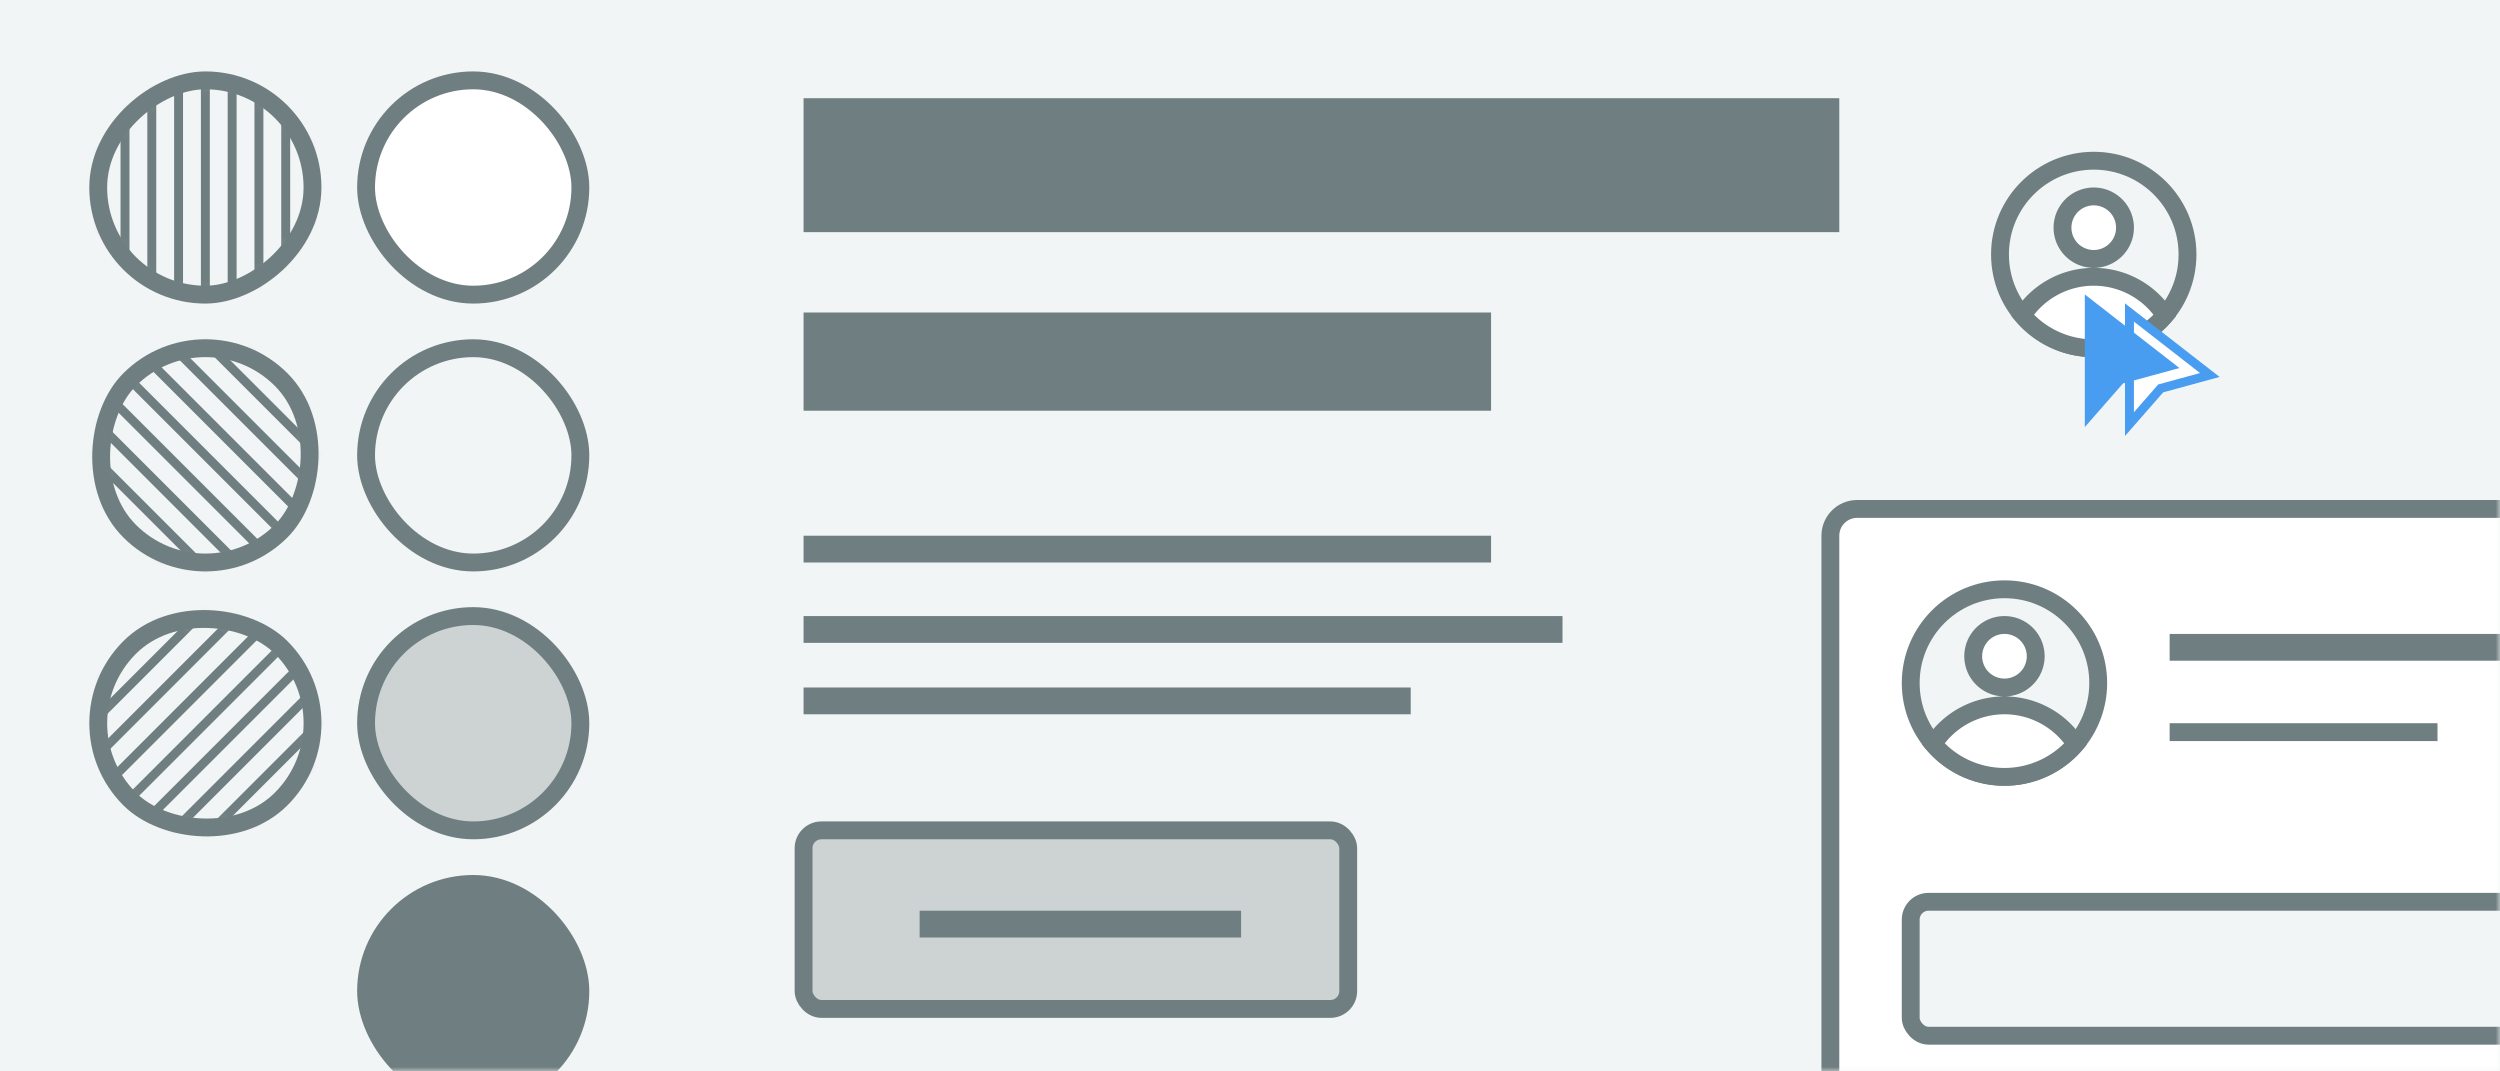 <svg xmlns="http://www.w3.org/2000/svg" xmlns:xlink="http://www.w3.org/1999/xlink" viewBox="0 0 280 120">
  <rect x="0" y="0" width="280" height="120" fill="#333333" stroke="none"/>
  <defs>
    <rect id="c" width="24" height="24" x="0" y="0" rx="12"/>
    <rect id="e" width="24" height="24" x="0" y="0" rx="12"/>
    <rect id="f" width="24" height="24" x="0" y="0" rx="12"/>
    <rect id="h" width="24" height="24" x="0" y="0" rx="12"/>
    <rect id="i" width="24" height="24" x="0" y="0" rx="12"/>
    <rect id="k" width="24" height="24" x="0" y="0" rx="12"/>
    <path id="a" d="M0 0h280v120H0z"/>
  </defs>
  <g fill="none" fill-rule="evenodd">
    <mask id="b" fill="#fff">
      <use xlink:href="#a"/>
    </mask>
    <use fill="#F1F5F5" xlink:href="#a"/>
    <g mask="url(#b)">
      <g transform="translate(6 9)">
        <g transform="rotate(90 14.5 14.5)">
          <mask id="d" fill="#fff">
            <use xlink:href="#c"/>
          </mask>
          <use fill="#F1F5F5" xlink:href="#c"/>
          <g stroke="#6F7E80" stroke-linecap="square" mask="url(#d)">
            <path d="M-7-9h36M-7 15h36M-7-6h36M-7 18h36M-7-3h36M-7 21h36M-7 0h36M-7 24h36M-7 3h36M-7 27h36M-7 6h36M-7 30h36M-7 9h36M-7 33h36M-7 12h36"/>
          </g>
          <use stroke="#6F7E80" stroke-width="2" xlink:href="#e"/>
        </g>
        <g transform="rotate(45 -21.71 33.04)">
          <mask id="g" fill="#fff">
            <use xlink:href="#f"/>
          </mask>
          <use fill="#F1F5F5" xlink:href="#f"/>
          <g stroke="#6F7E80" stroke-linecap="square" mask="url(#g)">
            <path d="M-7-9h36M-7 15h36M-7-6h36M-7 18h36M-7-3h36M-7 21h36M-7 0h36M-7 24h36M-7 3h36M-7 27h36M-7 6h36M-7 30h36M-7 9h36M-7 33h36M-7 12h36M-7 36h36"/>
          </g>
          <use stroke="#6F7E80" stroke-width="2" xlink:href="#h"/>
        </g>
        <g transform="rotate(-45 86.93 35.96)">
          <mask id="j" fill="#fff">
            <use xlink:href="#i"/>
          </mask>
          <use fill="#F1F5F5" xlink:href="#i"/>
          <g stroke="#6F7E80" stroke-linecap="square" mask="url(#j)">
            <path d="M-7-9h36M-7 15h36M-7-6h36M-7 18h36M-7-3h36M-7 21h36M-7 0h36M-7 24h36M-7 3h36M-7 27h36M-7 6h36M-7 30h36M-7 9h36M-7 33h36M-7 12h36M-7 36h36"/>
          </g>
          <use stroke="#6F7E80" stroke-width="2" xlink:href="#k"/>
        </g>
        <rect width="24" height="24" x="35" fill="#FFF" stroke="#6F7E80" stroke-width="2" rx="12"/>
        <rect width="24" height="24" x="35" y="30" fill="#F1F5F5" stroke="#6F7E80" stroke-width="2" rx="12"/>
        <rect width="24" height="24" x="35" y="60" fill="#CDD3D3" stroke="#6F7E80" stroke-width="2" rx="12"/>
        <rect width="24" height="24" x="35" y="90" fill="#6F7E80" stroke="#6F7E80" stroke-width="2" rx="12"/>
      </g>
      <g fill="#6F7E80">
        <path d="M90 11h116v15H90zM90 35h77v11H90zM90 60h77v3H90zM90 69h85v3H90zM90 77h68v3H90z"/>
      </g>
      <g transform="translate(90 93)">
        <rect width="61" height="20" fill="#CDD3D3" stroke="#6F7E80" stroke-width="2" rx="2"/>
        <path fill="#6F7E80" d="M13 9h36v3H13z"/>
      </g>
      <g transform="translate(206 58)">
        <rect width="92" height="72" x="-1" y="-1" fill="#FFF" stroke="#6F7E80" stroke-width="2" rx="3"/>
        <path fill="#6F7E80" d="M37 13h48v3H37zM37 23h30v2H37z"/>
        <g stroke="#6F7E80" stroke-width="2" transform="translate(8 8)">
          <circle cx="10.5" cy="10.5" r="10.5" fill="#F1F5F5"/>
          <path fill="#FFF" d="M10.5 13a9.5 9.5 0 017.97 4.33 10.47 10.47 0 01-15.94 0A9.5 9.5 0 0110.5 13zm0-9a3.5 3.5 0 110 7 3.5 3.5 0 010-7z"/>
        </g>
        <rect width="75" height="15" x="8" y="43" fill="#F1F5F5" stroke="#6F7E80" stroke-width="2" rx="2"/>
      </g>
    </g>
    <g stroke="#6F7E80" stroke-width="2" mask="url(#b)">
      <g transform="translate(224 18)">
        <circle cx="10.5" cy="10.5" r="10.5" fill="#F1F5F5"/>
        <path fill="#FFF" d="M10.5 13a9.5 9.5 0 017.97 4.33 10.47 10.47 0 01-15.94 0A9.5 9.5 0 0110.5 13zm0-9a3.5 3.5 0 110 7 3.5 3.5 0 010-7z"/>
      </g>
    </g>
    <g stroke="#489DF1" mask="url(#b)">
      <path fill="#FFF" d="M238.5 47.5V35l9 7-5.5 1.5z"/>
      <path fill="#489DF1" d="M234 46.5V34l9 7-5.5 1.5z"/>
    </g>
  </g>
</svg>
